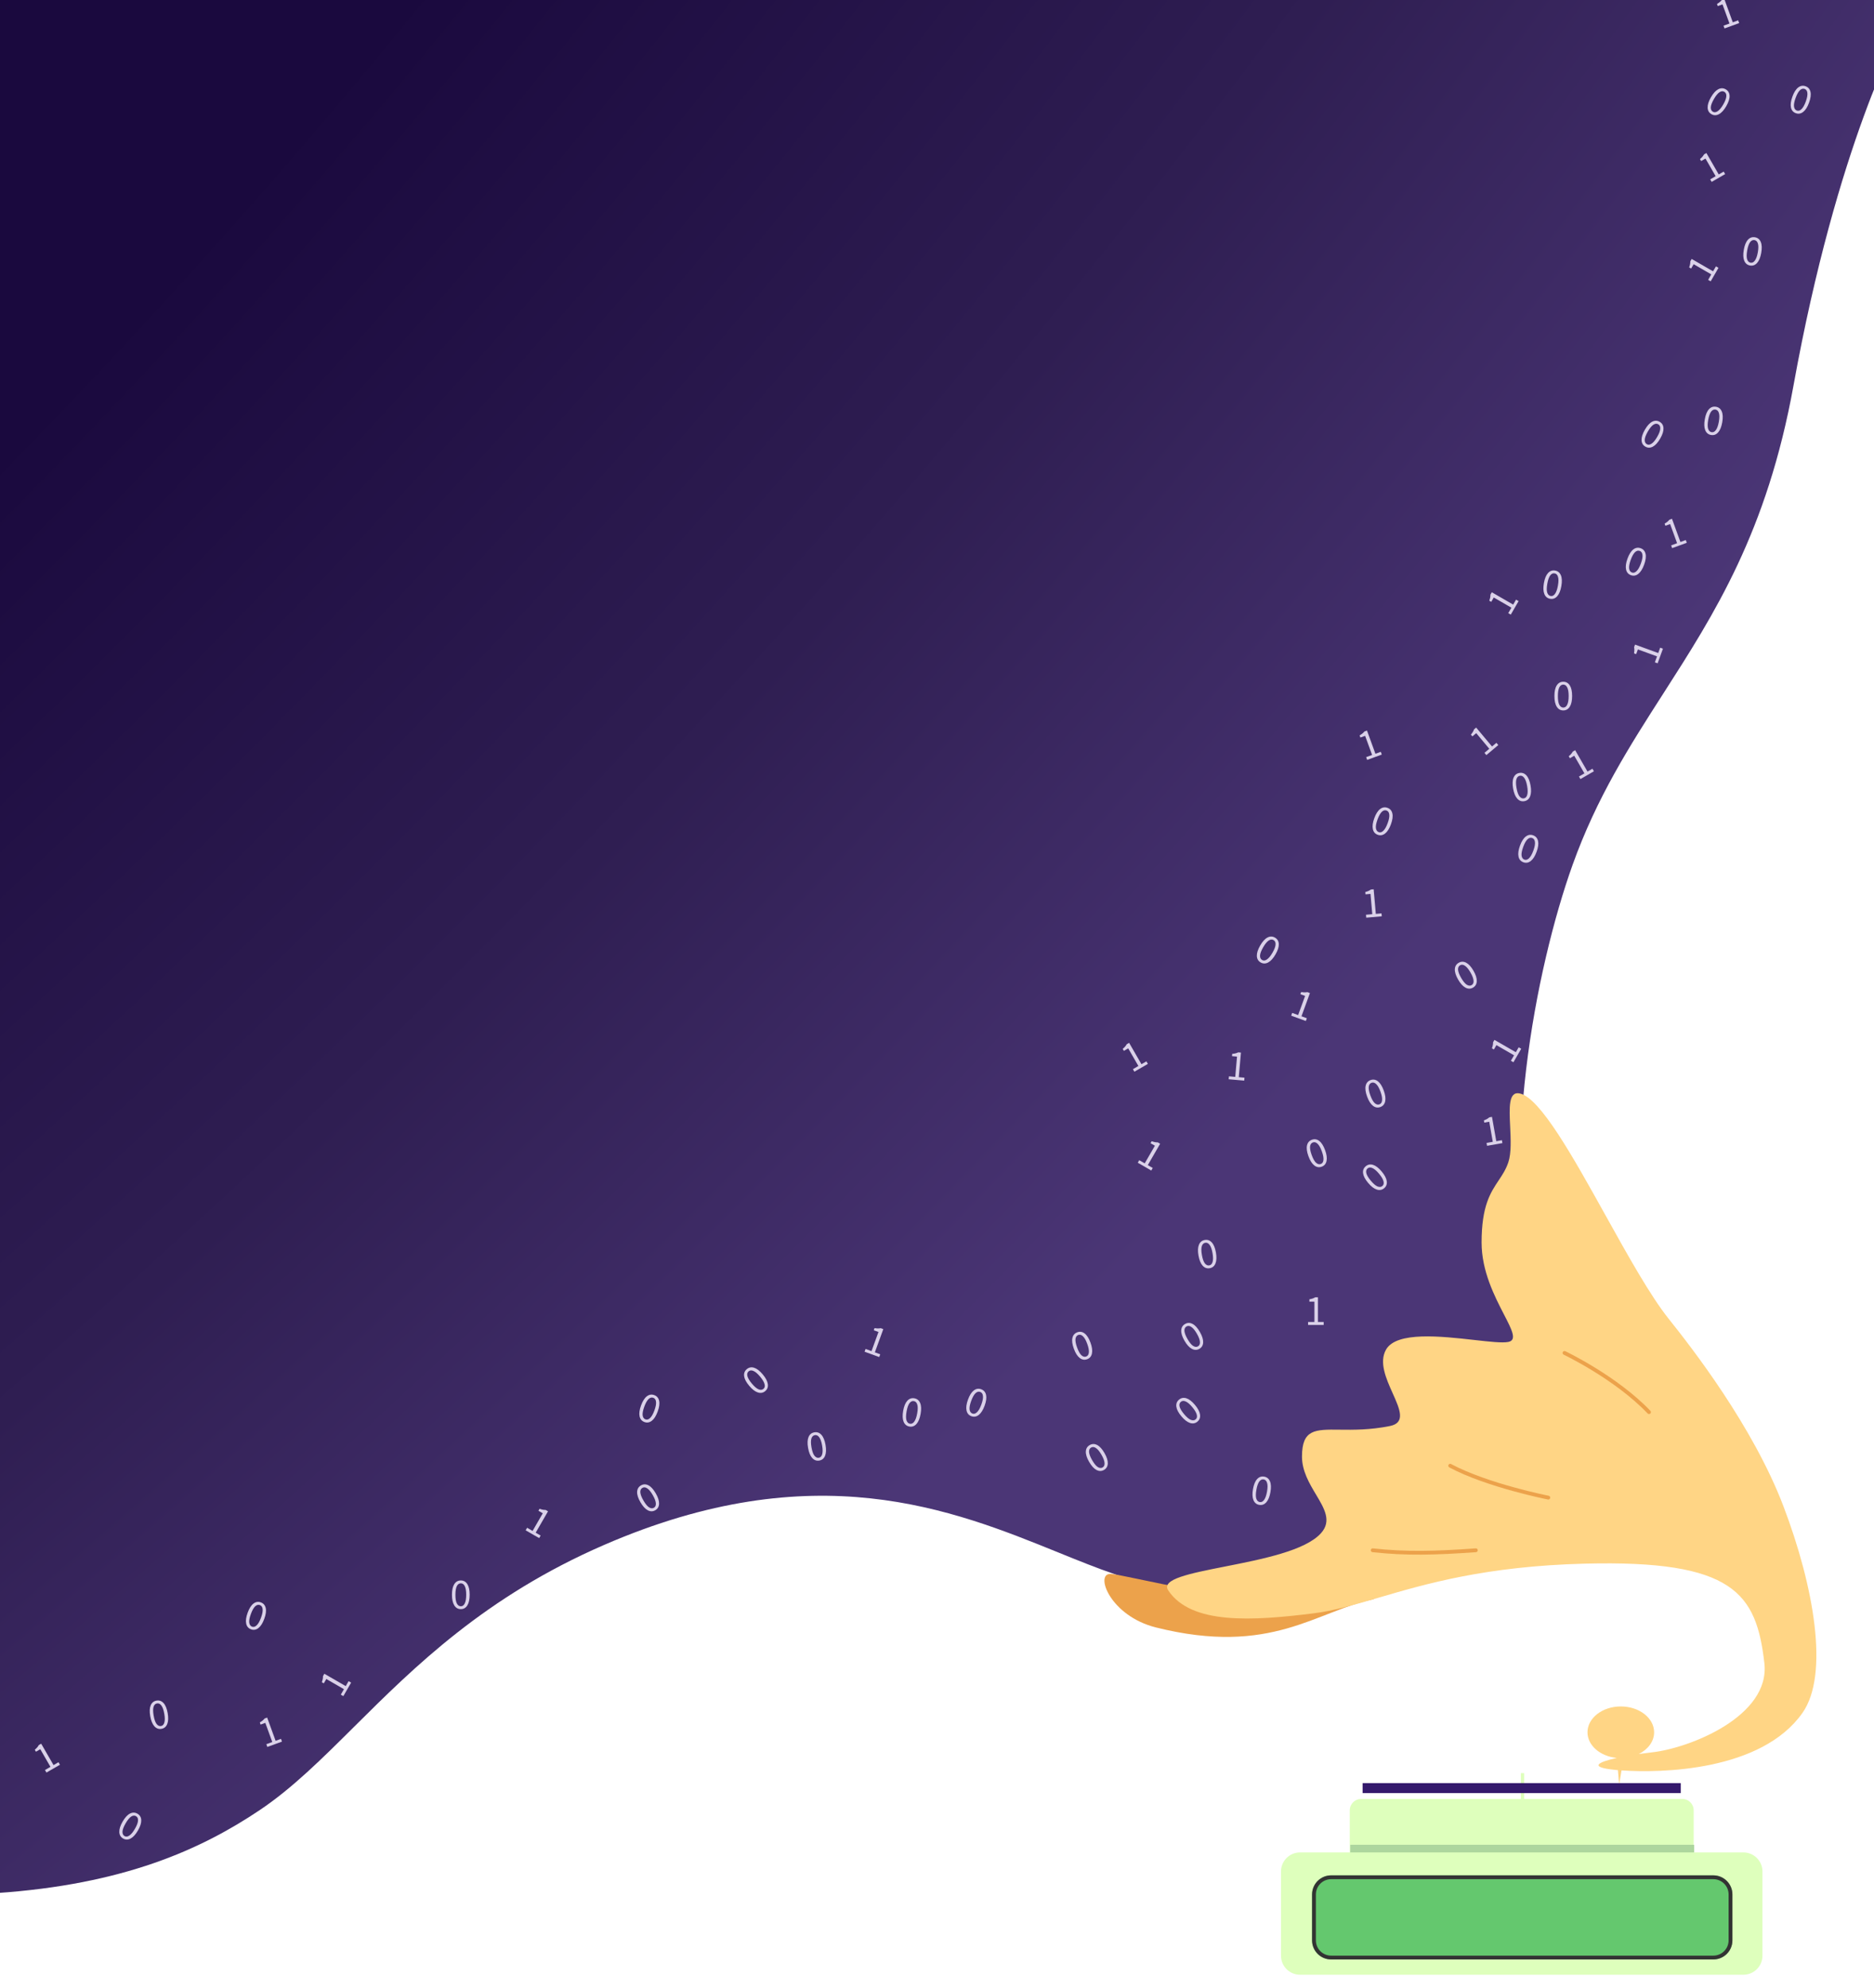 <svg xmlns="http://www.w3.org/2000/svg" viewBox="0 0 1125 1193"><g clip-path="url(#clip0)"><path fill="url(#paint0_radial)" fill-rule="evenodd" d="M-5 -1V1136H-2.215C74.148 1130.82 120.507 1109.95 156 1086.14C175.424 1073.11 193.103 1055.55 212.605 1036.17C248.745 1000.26 291.144 958.135 362.5 927.142C488.918 872.233 571.811 905.845 635.343 931.607C658.996 941.198 679.967 949.701 699.5 952.142C841 969.83 895.5 873.142 914 836.142C923.947 816.249 927.181 798.642 921.954 779.746C899.173 697.385 922 580.642 944 519.142C958.571 478.411 978.35 447.597 998.548 416.13C1029.19 368.387 1060.8 319.142 1076.65 231.475C1102.93 86.029 1141 18.142 1141 18.142V-1H-5Z" clip-rule="evenodd"/><path fill="#DAD1E9" d="M27.885 1063.67L27.001 1062.14L30.288 1060.24L24.178 1049.66L21.566 1051.17L20.877 1049.98C21.468 1049.48 21.956 1049 22.341 1048.56C22.733 1048.09 23.054 1047.63 23.306 1047.16L24.724 1046.34L32.135 1059.18L35.107 1057.46L35.991 1058.99L27.885 1063.67Z"/><path fill="#DAD1E9" d="M680.992 643.106L680.108 641.575L683.396 639.677L677.286 629.094L674.674 630.602L673.985 629.409C674.576 628.907 675.064 628.435 675.449 627.993C675.84 627.527 676.162 627.061 676.413 626.596L677.832 625.776L685.242 638.611L688.214 636.895L689.098 638.426L680.992 643.106Z"/><path fill="#DAD1E9" d="M160.489 1048.3L159.885 1046.64L163.452 1045.34L159.272 1033.85L156.438 1034.89L155.967 1033.59C156.636 1033.2 157.199 1032.82 157.655 1032.45C158.121 1032.06 158.518 1031.66 158.847 1031.24L160.386 1030.68L165.455 1044.61L168.68 1043.43L169.285 1045.1L160.489 1048.3Z"/><path fill="#DAD1E9" d="M206.116 1017.81L204.585 1016.92L206.483 1013.64L195.9 1007.53L194.392 1010.14L193.199 1009.45C193.46 1008.72 193.647 1008.07 193.759 1007.49C193.865 1006.89 193.91 1006.33 193.896 1005.8L194.714 1004.38L207.549 1011.79L209.265 1008.82L210.796 1009.7L206.116 1017.81Z"/><path fill="#DAD1E9" d="M908.546 637.432L907.015 636.548L908.913 633.261L898.33 627.151L896.822 629.763L895.629 629.074C895.89 628.344 896.077 627.691 896.189 627.116C896.295 626.516 896.34 625.952 896.326 625.423L897.145 624.005L909.979 631.415L911.695 628.442L913.226 629.326L908.546 637.432Z"/><path fill="#DAD1E9" d="M906.956 368.824L905.425 367.94L907.323 364.653L896.74 358.543L895.232 361.155L894.039 360.466C894.3 359.736 894.487 359.083 894.599 358.507C894.705 357.908 894.75 357.344 894.736 356.815L895.555 355.396L908.389 362.806L910.105 359.834L911.636 360.718L906.956 368.824Z"/><path fill="#DAD1E9" d="M1026.96 168.824L1025.43 167.94L1027.32 164.653L1016.74 158.543L1015.23 161.155L1014.04 160.466C1014.3 159.736 1014.49 159.083 1014.6 158.507C1014.7 157.908 1014.75 157.344 1014.74 156.815L1015.55 155.396L1028.39 162.806L1030.11 159.834L1031.64 160.718L1026.96 168.824Z"/><path fill="#DAD1E9" d="M820.73 455.998L820.126 454.336L823.693 453.038L819.513 441.555L816.679 442.586L816.208 441.292C816.877 440.9 817.44 440.52 817.896 440.151C818.362 439.76 818.759 439.357 819.088 438.943L820.627 438.382L825.696 452.309L828.921 451.135L829.526 452.796L820.73 455.998Z"/><path fill="#DAD1E9" d="M1003.82 328.922L1003.22 327.26L1006.79 325.962L1002.61 314.479L999.771 315.51L999.3 314.216C999.969 313.824 1000.53 313.444 1000.99 313.075C1001.45 312.684 1001.85 312.281 1002.18 311.867L1003.72 311.306L1008.79 325.233L1012.01 324.059L1012.62 325.72L1003.82 328.922Z"/><path fill="#DAD1E9" d="M1035.26 17.067L1034.66 15.406L1038.23 14.107L1034.05 2.624L1031.21 3.656L1030.74 2.361C1031.41 1.97 1031.97 1.59 1032.43 1.221C1032.9 0.83 1033.29 0.427 1033.62 0.012L1035.16 -0.548L1040.23 13.378L1043.45 12.204L1044.06 13.866L1035.26 17.067Z"/><path fill="#DAD1E9" d="M315.563 918.299L316.447 916.768L319.734 918.666L325.844 908.083L323.232 906.575L323.921 905.381C324.651 905.643 325.304 905.829 325.88 905.942C326.479 906.047 327.043 906.093 327.572 906.078L328.991 906.897L321.581 919.732L324.553 921.448L323.669 922.979L315.563 918.299Z"/><path fill="#DAD1E9" d="M683.03 697.731L683.914 696.2L687.201 698.098L693.311 687.515L690.699 686.007L691.388 684.814C692.118 685.075 692.771 685.262 693.347 685.374C693.946 685.48 694.51 685.525 695.039 685.51L696.458 686.329L689.048 699.164L692.02 700.88L691.136 702.411L683.03 697.731Z"/><path fill="#DAD1E9" d="M785.271 795.058V793.29H789.067V781.07H786.051V779.692C786.813 779.554 787.472 779.389 788.026 779.198C788.598 778.99 789.11 778.748 789.561 778.47H791.198V793.29H794.63V795.058H785.271Z"/><path fill="#DAD1E9" d="M737.608 647.642L737.762 645.88L741.544 646.211L742.609 634.038L739.604 633.775L739.725 632.402C740.496 632.33 741.167 632.224 741.736 632.082C742.324 631.925 742.855 631.728 743.328 631.491L744.959 631.633L743.668 646.397L747.087 646.696L746.933 648.457L737.608 647.642Z"/><path fill="#DAD1E9" d="M150.713 977.725C149.133 977.15 148.158 976.002 147.788 974.281C147.419 972.56 147.711 970.388 148.665 967.766C149.62 965.144 150.786 963.308 152.163 962.26C153.541 961.212 155.02 960.976 156.6 961.551C158.163 962.12 159.136 963.249 159.518 964.937C159.899 966.625 159.613 968.781 158.658 971.403C157.704 974.025 156.532 975.877 155.142 976.957C153.753 978.038 152.276 978.294 150.713 977.725ZM151.3 976.112C151.756 976.278 152.207 976.304 152.655 976.19C153.124 976.066 153.584 975.791 154.034 975.364C154.507 974.928 154.965 974.329 155.408 973.568C155.857 972.79 156.289 971.832 156.704 970.692C157.119 969.551 157.401 968.547 157.551 967.68C157.701 966.812 157.729 966.075 157.636 965.469C157.565 964.853 157.387 964.355 157.101 963.974C156.832 963.6 156.469 963.329 156.013 963.163C155.557 962.997 155.097 962.968 154.633 963.076C154.17 963.184 153.705 963.448 153.238 963.869C152.794 964.279 152.35 964.864 151.907 965.625C151.464 966.387 151.035 967.337 150.62 968.477C149.79 970.758 149.462 972.52 149.637 973.764C149.833 974.997 150.388 975.78 151.3 976.112Z"/><path fill="#DAD1E9" d="M979.065 345.157C977.485 344.582 976.51 343.434 976.14 341.713C975.771 339.992 976.063 337.82 977.017 335.198C977.972 332.576 979.138 330.741 980.515 329.692C981.893 328.644 983.372 328.408 984.952 328.983C986.515 329.552 987.488 330.681 987.869 332.369C988.251 334.057 987.965 336.213 987.01 338.835C986.056 341.458 984.884 343.309 983.494 344.39C982.105 345.47 980.628 345.726 979.065 345.157ZM979.652 343.544C980.108 343.71 980.559 343.736 981.007 343.623C981.476 343.498 981.936 343.223 982.386 342.797C982.859 342.36 983.317 341.761 983.76 341C984.209 340.223 984.641 339.264 985.056 338.124C985.471 336.984 985.753 335.98 985.903 335.112C986.053 334.244 986.081 333.507 985.988 332.902C985.917 332.286 985.739 331.787 985.453 331.407C985.183 331.032 984.821 330.761 984.365 330.595C983.909 330.429 983.449 330.4 982.985 330.508C982.522 330.616 982.057 330.881 981.59 331.301C981.146 331.711 980.702 332.297 980.259 333.058C979.816 333.819 979.387 334.769 978.972 335.91C978.142 338.19 977.814 339.952 977.989 341.196C978.185 342.43 978.739 343.212 979.652 343.544Z"/><path fill="#DAD1E9" d="M73.901 1103.26C72.445 1102.41 71.685 1101.11 71.619 1099.36C71.554 1097.6 72.219 1095.51 73.615 1093.09C75.01 1090.68 76.477 1089.07 78.015 1088.28C79.554 1087.48 81.051 1087.51 82.507 1088.35C83.948 1089.18 84.71 1090.46 84.793 1092.19C84.876 1093.92 84.219 1095.99 82.824 1098.41C81.428 1100.83 79.953 1102.45 78.397 1103.27C76.841 1104.09 75.342 1104.09 73.901 1103.26ZM74.759 1101.77C75.18 1102.01 75.62 1102.12 76.08 1102.08C76.564 1102.04 77.065 1101.85 77.582 1101.51C78.124 1101.16 78.678 1100.65 79.247 1099.98C79.824 1099.29 80.416 1098.42 81.022 1097.37C81.629 1096.32 82.082 1095.38 82.38 1094.55C82.678 1093.72 82.834 1093 82.847 1092.39C82.885 1091.77 82.796 1091.25 82.58 1090.82C82.38 1090.41 82.07 1090.08 81.649 1089.84C81.229 1089.59 80.781 1089.48 80.306 1089.51C79.831 1089.54 79.327 1089.72 78.794 1090.05C78.285 1090.38 77.747 1090.87 77.178 1091.55C76.61 1092.22 76.022 1093.08 75.416 1094.13C74.203 1096.23 73.574 1097.91 73.529 1099.17C73.509 1100.42 73.919 1101.28 74.759 1101.77Z"/><path fill="#DAD1E9" d="M756.797 577.546C755.34 576.705 754.58 575.405 754.515 573.646C754.449 571.888 755.114 569.8 756.51 567.383C757.905 564.966 759.372 563.361 760.911 562.568C762.449 561.775 763.947 561.799 765.403 562.64C766.844 563.472 767.605 564.752 767.688 566.481C767.771 568.21 767.114 570.283 765.719 572.7C764.324 575.117 762.848 576.736 761.292 577.559C759.736 578.382 758.238 578.378 756.797 577.546ZM757.655 576.06C758.075 576.302 758.515 576.407 758.975 576.372C759.459 576.331 759.96 576.14 760.478 575.798C761.019 575.45 761.574 574.94 762.142 574.267C762.719 573.58 763.311 572.711 763.918 571.66C764.524 570.609 764.977 569.669 765.275 568.841C765.573 568.012 765.729 567.292 765.743 566.679C765.78 566.06 765.691 565.538 765.475 565.114C765.275 564.698 764.965 564.369 764.545 564.126C764.124 563.883 763.676 563.775 763.201 563.801C762.726 563.826 762.222 564.006 761.69 564.339C761.181 564.666 760.642 565.165 760.074 565.838C759.505 566.51 758.918 567.372 758.311 568.423C757.098 570.524 756.469 572.203 756.425 573.458C756.404 574.707 756.814 575.574 757.655 576.06Z"/><path fill="#DAD1E9" d="M987.736 268.024C986.28 267.183 985.519 265.883 985.454 264.124C985.389 262.365 986.054 260.278 987.449 257.861C988.845 255.444 990.311 253.839 991.85 253.046C993.389 252.253 994.886 252.277 996.342 253.118C997.783 253.95 998.545 255.23 998.628 256.959C998.71 258.688 998.054 260.761 996.659 263.178C995.263 265.595 993.788 267.214 992.232 268.037C990.676 268.86 989.177 268.856 987.736 268.024ZM988.594 266.538C989.014 266.78 989.455 266.885 989.915 266.85C990.399 266.809 990.9 266.618 991.417 266.276C991.958 265.928 992.513 265.418 993.082 264.745C993.659 264.058 994.251 263.189 994.857 262.138C995.464 261.087 995.916 260.147 996.214 259.319C996.513 258.49 996.669 257.77 996.682 257.157C996.719 256.538 996.63 256.016 996.415 255.592C996.215 255.176 995.904 254.847 995.484 254.604C995.064 254.361 994.616 254.253 994.141 254.279C993.665 254.304 993.162 254.484 992.629 254.817C992.12 255.144 991.582 255.643 991.013 256.316C990.445 256.988 989.857 257.85 989.25 258.901C988.037 261.002 987.408 262.681 987.364 263.936C987.344 265.185 987.753 266.052 988.594 266.538Z"/><path fill="#DAD1E9" d="M1027.41 68.52C1025.95 67.68 1025.19 66.38 1025.12 64.621C1025.06 62.862 1025.72 60.774 1027.12 58.357C1028.51 55.94 1029.98 54.336 1031.52 53.542C1033.06 52.75 1034.56 52.773 1036.01 53.614C1037.45 54.446 1038.21 55.727 1038.3 57.456C1038.38 59.184 1037.72 61.257 1036.33 63.674C1034.93 66.091 1033.46 67.711 1031.9 68.534C1030.35 69.357 1028.85 69.352 1027.41 68.52ZM1028.26 67.034C1028.68 67.277 1029.12 67.381 1029.58 67.346C1030.07 67.305 1030.57 67.114 1031.09 66.772C1031.63 66.424 1032.18 65.914 1032.75 65.242C1033.33 64.554 1033.92 63.685 1034.53 62.634C1035.13 61.583 1035.59 60.644 1035.88 59.815C1036.18 58.987 1036.34 58.266 1036.35 57.653C1036.39 57.034 1036.3 56.513 1036.08 56.088C1035.88 55.672 1035.57 55.343 1035.15 55.1C1034.73 54.858 1034.29 54.749 1033.81 54.775C1033.34 54.801 1032.83 54.98 1032.3 55.313C1031.79 55.64 1031.25 56.14 1030.68 56.812C1030.11 57.485 1029.53 58.346 1028.92 59.397C1027.71 61.499 1027.08 63.177 1027.03 64.433C1027.01 65.682 1027.42 66.549 1028.26 67.034Z"/><path fill="#DAD1E9" d="M386.88 853.337C385.3 852.761 384.326 851.613 383.956 849.893C383.586 848.172 383.878 846 384.833 843.378C385.787 840.755 386.953 838.92 388.331 837.872C389.708 836.824 391.187 836.588 392.767 837.163C394.331 837.732 395.303 838.86 395.685 840.549C396.067 842.237 395.78 844.392 394.826 847.015C393.871 849.637 392.699 851.489 391.31 852.569C389.92 853.65 388.444 853.906 386.88 853.337ZM387.467 851.724C387.923 851.89 388.375 851.916 388.822 851.802C389.292 851.678 389.752 851.403 390.202 850.976C390.674 850.539 391.132 849.941 391.575 849.18C392.024 848.402 392.456 847.444 392.871 846.303C393.286 845.163 393.568 844.159 393.718 843.292C393.868 842.424 393.896 841.687 393.803 841.081C393.732 840.465 393.554 839.967 393.268 839.586C392.999 839.211 392.636 838.941 392.18 838.775C391.724 838.609 391.264 838.58 390.801 838.688C390.337 838.796 389.872 839.06 389.406 839.481C388.961 839.891 388.518 840.476 388.075 841.237C387.632 841.998 387.203 842.949 386.788 844.089C385.958 846.369 385.63 848.132 385.804 849.376C386.001 850.609 386.555 851.392 387.467 851.724Z"/><path fill="#DAD1E9" d="M914.516 517.438C912.936 516.863 911.961 515.715 911.591 513.994C911.221 512.273 911.514 510.102 912.468 507.479C913.423 504.857 914.589 503.022 915.966 501.974C917.344 500.926 918.822 500.689 920.402 501.264C921.966 501.833 922.939 502.962 923.32 504.65C923.702 506.339 923.415 508.494 922.461 511.116C921.506 513.739 920.334 515.59 918.945 516.671C917.556 517.752 916.079 518.007 914.516 517.438ZM915.102 515.826C915.558 515.992 916.01 516.018 916.457 515.904C916.927 515.78 917.387 515.504 917.837 515.078C918.31 514.641 918.767 514.042 919.21 513.281C919.659 512.504 920.091 511.545 920.506 510.405C920.921 509.265 921.204 508.261 921.354 507.393C921.503 506.525 921.532 505.789 921.439 505.183C921.368 504.567 921.189 504.069 920.904 503.688C920.634 503.313 920.272 503.043 919.816 502.877C919.359 502.711 918.9 502.682 918.436 502.79C917.972 502.898 917.507 503.162 917.041 503.582C916.597 503.992 916.153 504.578 915.71 505.339C915.267 506.1 914.838 507.051 914.423 508.191C913.593 510.471 913.265 512.233 913.439 513.477C913.636 514.711 914.19 515.494 915.102 515.826Z"/><path fill="#DAD1E9" d="M276.649 965.606C274.968 965.606 273.659 964.86 272.723 963.37C271.787 961.879 271.319 959.738 271.319 956.948C271.319 954.157 271.787 952.034 272.723 950.578C273.659 949.122 274.968 948.394 276.649 948.394C278.313 948.394 279.613 949.122 280.549 950.578C281.485 952.034 281.953 954.157 281.953 956.948C281.953 959.738 281.485 961.879 280.549 963.37C279.613 964.86 278.313 965.606 276.649 965.606ZM276.649 963.89C277.134 963.89 277.568 963.76 277.949 963.5C278.348 963.222 278.686 962.806 278.963 962.252C279.258 961.68 279.483 960.96 279.639 960.094C279.795 959.21 279.873 958.161 279.873 956.948C279.873 955.734 279.795 954.694 279.639 953.828C279.483 952.961 279.258 952.259 278.963 951.722C278.686 951.167 278.348 950.76 277.949 950.5C277.568 950.24 277.134 950.11 276.649 950.11C276.164 950.11 275.722 950.24 275.323 950.5C274.924 950.76 274.578 951.167 274.283 951.722C274.006 952.259 273.789 952.961 273.633 953.828C273.477 954.694 273.399 955.734 273.399 956.948C273.399 959.374 273.694 961.142 274.283 962.252C274.89 963.344 275.678 963.89 276.649 963.89Z"/><path fill="#DAD1E9" d="M938.474 426.312C936.793 426.312 935.484 425.567 934.548 424.076C933.612 422.585 933.144 420.445 933.144 417.654C933.144 414.863 933.612 412.74 934.548 411.284C935.484 409.828 936.793 409.1 938.474 409.1C940.138 409.1 941.438 409.828 942.374 411.284C943.31 412.74 943.778 414.863 943.778 417.654C943.778 420.445 943.31 422.585 942.374 424.076C941.438 425.567 940.138 426.312 938.474 426.312ZM938.474 424.596C938.959 424.596 939.393 424.466 939.774 424.206C940.173 423.929 940.511 423.513 940.788 422.958C941.083 422.386 941.308 421.667 941.464 420.8C941.62 419.916 941.698 418.867 941.698 417.654C941.698 416.441 941.62 415.401 941.464 414.534C941.308 413.667 941.083 412.965 940.788 412.428C940.511 411.873 940.173 411.466 939.774 411.206C939.393 410.946 938.959 410.816 938.474 410.816C937.989 410.816 937.547 410.946 937.148 411.206C936.749 411.466 936.403 411.873 936.108 412.428C935.831 412.965 935.614 413.667 935.458 414.534C935.302 415.401 935.224 416.441 935.224 417.654C935.224 420.081 935.519 421.849 936.108 422.958C936.715 424.05 937.503 424.596 938.474 424.596Z"/><path fill="#DAD1E9" d="M662.764 882.064C661.308 882.905 659.802 882.914 658.246 882.091C656.691 881.268 655.215 879.648 653.819 877.231C652.424 874.814 651.768 872.742 651.85 871.013C651.933 869.284 652.702 867.999 654.158 867.158C655.6 866.326 657.089 866.307 658.628 867.099C660.167 867.892 661.633 869.497 663.029 871.914C664.424 874.331 665.089 876.419 665.024 878.178C664.959 879.937 664.205 881.232 662.764 882.064ZM661.906 880.578C662.327 880.335 662.637 880.006 662.837 879.59C663.044 879.151 663.129 878.622 663.091 878.003C663.061 877.36 662.896 876.624 662.598 875.796C662.291 874.952 661.834 874.005 661.228 872.954C660.621 871.903 660.033 871.042 659.465 870.369C658.896 869.697 658.35 869.201 657.826 868.883C657.309 868.542 656.813 868.358 656.337 868.332C655.877 868.298 655.437 868.401 655.016 868.644C654.596 868.887 654.278 869.221 654.063 869.645C653.848 870.07 653.751 870.596 653.773 871.223C653.802 871.827 653.965 872.544 654.263 873.372C654.562 874.201 655.014 875.14 655.621 876.191C656.834 878.293 657.973 879.676 659.038 880.343C660.11 880.985 661.066 881.063 661.906 880.578Z"/><path fill="#DAD1E9" d="M720.023 809.393C718.567 810.234 717.061 810.243 715.505 809.42C713.95 808.597 712.474 806.977 711.078 804.56C709.683 802.143 709.027 800.071 709.109 798.342C709.192 796.613 709.961 795.328 711.417 794.487C712.859 793.655 714.348 793.636 715.887 794.429C717.426 795.222 718.893 796.826 720.288 799.243C721.683 801.66 722.348 803.748 722.283 805.507C722.218 807.266 721.465 808.561 720.023 809.393ZM719.165 807.907C719.586 807.664 719.896 807.335 720.096 806.919C720.303 806.48 720.388 805.951 720.35 805.332C720.32 804.689 720.155 803.953 719.857 803.125C719.55 802.281 719.093 801.334 718.487 800.283C717.88 799.232 717.292 798.371 716.724 797.698C716.155 797.026 715.609 796.53 715.085 796.212C714.568 795.871 714.072 795.687 713.596 795.661C713.136 795.627 712.696 795.731 712.276 795.973C711.855 796.216 711.537 796.55 711.322 796.974C711.107 797.399 711.01 797.925 711.032 798.552C711.061 799.156 711.224 799.873 711.522 800.701C711.821 801.53 712.273 802.469 712.88 803.52C714.093 805.622 715.232 807.006 716.297 807.672C717.369 808.314 718.325 808.392 719.165 807.907Z"/><path fill="#DAD1E9" d="M583.145 849.832C581.565 849.257 580.59 848.109 580.22 846.388C579.851 844.667 580.143 842.496 581.097 839.873C582.052 837.251 583.218 835.416 584.595 834.368C585.973 833.32 587.452 833.083 589.031 833.658C590.595 834.227 591.568 835.356 591.949 837.044C592.331 838.733 592.045 840.888 591.09 843.51C590.136 846.133 588.964 847.984 587.574 849.065C586.185 850.145 584.708 850.401 583.145 849.832ZM583.732 848.22C584.188 848.386 584.639 848.412 585.087 848.298C585.556 848.173 586.016 847.898 586.466 847.472C586.939 847.035 587.397 846.436 587.84 845.675C588.289 844.898 588.721 843.939 589.135 842.799C589.55 841.659 589.833 840.655 589.983 839.787C590.132 838.919 590.161 838.183 590.068 837.577C589.997 836.961 589.819 836.462 589.533 836.082C589.263 835.707 588.901 835.437 588.445 835.271C587.989 835.105 587.529 835.076 587.065 835.184C586.602 835.292 586.137 835.556 585.67 835.976C585.226 836.386 584.782 836.972 584.339 837.733C583.896 838.494 583.467 839.445 583.052 840.585C582.222 842.865 581.894 844.627 582.068 845.871C582.265 847.105 582.819 847.888 583.732 848.22Z"/><path fill="#DAD1E9" d="M491.854 876.451C490.198 876.743 488.78 876.237 487.599 874.931C486.419 873.626 485.586 871.599 485.101 868.85C484.617 866.102 484.709 863.93 485.378 862.333C486.047 860.737 487.209 859.793 488.865 859.501C490.504 859.212 491.911 859.703 493.085 860.974C494.26 862.246 495.089 864.256 495.574 867.004C496.058 869.752 495.969 871.941 495.306 873.572C494.643 875.203 493.493 876.162 491.854 876.451ZM491.556 874.761C492.034 874.677 492.438 874.474 492.768 874.151C493.113 873.809 493.374 873.341 493.55 872.746C493.741 872.132 493.838 871.384 493.841 870.504C493.841 869.606 493.736 868.56 493.526 867.365C493.315 866.17 493.057 865.159 492.753 864.333C492.449 863.507 492.105 862.854 491.722 862.376C491.352 861.878 490.949 861.536 490.511 861.349C490.09 861.159 489.641 861.106 489.163 861.191C488.685 861.275 488.272 861.48 487.925 861.805C487.577 862.13 487.307 862.592 487.113 863.189C486.933 863.766 486.842 864.495 486.839 865.376C486.835 866.257 486.939 867.294 487.15 868.489C487.571 870.879 488.168 872.569 488.941 873.559C489.729 874.529 490.6 874.93 491.556 874.761Z"/><path fill="#DAD1E9" d="M726.224 761.025C724.569 761.317 723.15 760.811 721.97 759.505C720.789 758.2 719.957 756.173 719.472 753.424C718.987 750.676 719.08 748.504 719.749 746.907C720.417 745.311 721.58 744.367 723.236 744.075C724.874 743.786 726.281 744.277 727.456 745.548C728.63 746.82 729.46 748.83 729.944 751.578C730.429 754.326 730.34 756.516 729.677 758.146C729.014 759.777 727.863 760.736 726.224 761.025ZM725.927 759.335C726.404 759.251 726.809 759.048 727.139 758.726C727.483 758.383 727.744 757.915 727.921 757.321C728.112 756.706 728.209 755.959 728.212 755.078C728.212 754.18 728.107 753.134 727.896 751.939C727.685 750.744 727.428 749.734 727.124 748.907C726.82 748.081 726.476 747.429 726.092 746.951C725.723 746.452 725.319 746.11 724.882 745.923C724.461 745.733 724.012 745.68 723.534 745.765C723.056 745.849 722.643 746.054 722.296 746.379C721.948 746.704 721.677 747.166 721.484 747.763C721.304 748.341 721.212 749.069 721.209 749.95C721.206 750.831 721.31 751.868 721.521 753.063C721.942 755.453 722.539 757.143 723.312 758.133C724.099 759.103 724.971 759.504 725.927 759.335Z"/><path fill="#DAD1E9" d="M793.448 700.111C791.868 700.686 790.383 700.433 788.994 699.352C787.604 698.272 786.432 696.42 785.478 693.798C784.523 691.175 784.237 689.02 784.619 687.332C785 685.643 785.981 684.512 787.561 683.937C789.125 683.368 790.595 683.607 791.973 684.655C793.35 685.703 794.516 687.538 795.471 690.161C796.425 692.783 796.717 694.955 796.348 696.676C795.978 698.396 795.011 699.541 793.448 700.111ZM792.861 698.498C793.317 698.332 793.68 698.062 793.949 697.687C794.229 697.29 794.404 696.784 794.475 696.167C794.556 695.529 794.522 694.776 794.372 693.908C794.216 693.024 793.931 692.012 793.516 690.872C793.101 689.732 792.672 688.781 792.229 688.02C791.786 687.259 791.334 686.677 790.874 686.272C790.423 685.846 789.966 685.579 789.503 685.471C789.056 685.357 788.604 685.383 788.148 685.549C787.692 685.715 787.321 685.988 787.035 686.369C786.749 686.75 786.563 687.251 786.476 687.873C786.399 688.473 786.436 689.207 786.585 690.074C786.735 690.942 787.018 691.946 787.432 693.086C788.262 695.367 789.144 696.927 790.077 697.768C791.021 698.587 791.949 698.83 792.861 698.498Z"/><path fill="#DAD1E9" d="M892.288 453.114L891.152 451.759L894.06 449.319L886.205 439.958L883.895 441.897L883.009 440.841C883.504 440.245 883.903 439.695 884.205 439.193C884.509 438.666 884.745 438.151 884.912 437.649L886.167 436.596L895.693 447.949L898.322 445.743L899.458 447.097L892.288 453.114Z"/><path fill="#DAD1E9" d="M995.104 398.046L993.442 397.441L994.741 393.874L983.258 389.695L982.226 392.529L980.931 392.057C981.062 391.293 981.132 390.618 981.143 390.032C981.143 389.423 981.09 388.859 980.983 388.341L981.544 386.802L995.47 391.871L996.644 388.646L998.305 389.25L995.104 398.046Z"/><path fill="#DAD1E9" d="M948.758 467.506L947.874 465.974L951.162 464.076L945.052 453.494L942.44 455.002L941.751 453.808C942.342 453.307 942.83 452.835 943.215 452.392C943.606 451.926 943.928 451.46 944.179 450.995L945.598 450.176L953.008 463.01L955.98 461.294L956.864 462.826L948.758 467.506Z"/><path fill="#DAD1E9" d="M1027.54 109.16L1026.65 107.629L1029.94 105.731L1023.83 95.148L1021.22 96.656L1020.53 95.463C1021.12 94.962 1021.61 94.49 1021.99 94.047C1022.39 93.581 1022.71 93.115 1022.96 92.65L1024.38 91.831L1031.79 104.665L1034.76 102.949L1035.64 104.48L1027.54 109.16Z"/><path fill="#DAD1E9" d="M519.02 811.135L519.625 809.473L523.192 810.772L527.371 799.289L524.537 798.257L525.009 796.962C525.773 797.093 526.448 797.163 527.034 797.174C527.643 797.174 528.206 797.121 528.725 797.014L530.264 797.575L525.195 811.501L528.42 812.675L527.816 814.336L519.02 811.135Z"/><path fill="#DAD1E9" d="M775.127 609.478L775.731 607.816L779.298 609.115L783.478 597.632L780.644 596.6L781.115 595.305C781.879 595.436 782.554 595.506 783.141 595.517C783.75 595.517 784.313 595.464 784.831 595.357L786.371 595.918L781.302 609.844L784.527 611.018L783.922 612.679L775.127 609.478Z"/><path fill="#DAD1E9" d="M892.715 687.573L892.408 685.831L896.146 685.172L894.024 673.138L891.054 673.662L890.815 672.305C891.542 672.036 892.162 671.759 892.675 671.475C893.202 671.171 893.664 670.843 894.059 670.492L895.672 670.207L898.246 684.802L901.626 684.206L901.933 685.947L892.715 687.573Z"/><path fill="#DAD1E9" d="M820.178 550.672L820.024 548.911L823.805 548.58L822.74 536.406L819.736 536.669L819.616 535.297C820.363 535.092 821.005 534.87 821.541 534.632C822.093 534.375 822.581 534.089 823.006 533.773L824.638 533.63L825.929 548.394L829.348 548.095L829.502 549.856L820.178 550.672Z"/><path fill="#DAD1E9" d="M459.386 834.77C458.098 835.851 456.617 836.121 454.941 835.58C453.266 835.04 451.532 833.701 449.738 831.563C447.944 829.426 446.938 827.498 446.719 825.781C446.5 824.064 447.034 822.665 448.322 821.585C449.597 820.515 451.061 820.237 452.714 820.751C454.367 821.265 456.09 822.59 457.884 824.728C459.678 826.866 460.695 828.806 460.936 830.55C461.178 832.294 460.661 833.7 459.386 834.77ZM458.283 833.455C458.655 833.143 458.903 832.765 459.028 832.321C459.155 831.852 459.147 831.316 459.003 830.713C458.861 830.085 458.571 829.39 458.134 828.625C457.685 827.848 457.071 826.995 456.291 826.065C455.511 825.136 454.782 824.389 454.106 823.825C453.429 823.262 452.805 822.869 452.234 822.647C451.665 822.4 451.145 822.305 450.672 822.362C450.213 822.408 449.797 822.587 449.425 822.899C449.054 823.211 448.799 823.595 448.66 824.05C448.522 824.506 448.518 825.041 448.649 825.655C448.782 826.245 449.067 826.922 449.505 827.686C449.943 828.45 450.551 829.297 451.331 830.226C452.891 832.085 454.253 833.25 455.418 833.721C456.584 834.168 457.54 834.079 458.283 833.455Z"/><path fill="#DAD1E9" d="M1027.17 261.036C1025.52 260.745 1024.36 259.783 1023.69 258.153C1023.03 256.522 1022.94 254.333 1023.43 251.584C1023.91 248.836 1024.74 246.826 1025.92 245.555C1027.09 244.284 1028.5 243.794 1030.16 244.086C1031.8 244.375 1032.95 245.318 1033.62 246.914C1034.29 248.51 1034.38 250.683 1033.9 253.431C1033.41 256.179 1032.58 258.206 1031.4 259.512C1030.22 260.817 1028.81 261.325 1027.17 261.036ZM1027.47 259.347C1027.95 259.431 1028.4 259.378 1028.82 259.188C1029.26 258.984 1029.66 258.633 1030.03 258.135C1030.42 257.623 1030.77 256.954 1031.07 256.127C1031.38 255.284 1031.64 254.265 1031.85 253.07C1032.06 251.875 1032.16 250.837 1032.16 249.957C1032.16 249.076 1032.06 248.346 1031.86 247.765C1031.68 247.171 1031.42 246.711 1031.08 246.386C1030.74 246.063 1030.34 245.86 1029.86 245.776C1029.38 245.692 1028.93 245.743 1028.49 245.93C1028.05 246.117 1027.64 246.457 1027.25 246.953C1026.89 247.434 1026.55 248.087 1026.25 248.914C1025.94 249.74 1025.69 250.751 1025.47 251.946C1025.05 254.335 1025.04 256.128 1025.42 257.323C1025.83 258.503 1026.51 259.178 1027.47 259.347Z"/><path fill="#DAD1E9" d="M827.067 500.939C825.487 500.364 824.512 499.216 824.143 497.496C823.773 495.775 824.065 493.603 825.02 490.981C825.974 488.358 827.14 486.523 828.518 485.475C829.895 484.427 831.374 484.19 832.954 484.765C834.518 485.335 835.49 486.463 835.872 488.152C836.253 489.84 835.967 491.995 835.013 494.618C834.058 497.24 832.886 499.092 831.497 500.172C830.107 501.253 828.631 501.509 827.067 500.939ZM827.654 499.327C828.11 499.493 828.562 499.519 829.009 499.405C829.479 499.281 829.938 499.006 830.389 498.579C830.861 498.142 831.319 497.544 831.762 496.783C832.211 496.005 832.643 495.046 833.058 493.906C833.473 492.766 833.755 491.762 833.905 490.894C834.055 490.027 834.083 489.29 833.99 488.684C833.919 488.068 833.741 487.57 833.455 487.189C833.186 486.814 832.823 486.544 832.367 486.378C831.911 486.212 831.451 486.183 830.988 486.291C830.524 486.399 830.059 486.663 829.593 487.084C829.148 487.494 828.704 488.079 828.261 488.84C827.818 489.601 827.389 490.552 826.974 491.692C826.144 493.972 825.817 495.735 825.991 496.979C826.188 498.212 826.742 498.995 827.654 499.327Z"/><path fill="#DAD1E9" d="M1078.06 67.939C1076.48 67.364 1075.51 66.216 1075.14 64.496C1074.77 62.775 1075.06 60.603 1076.02 57.981C1076.97 55.358 1078.14 53.523 1079.52 52.475C1080.89 51.427 1082.37 51.19 1083.95 51.765C1085.52 52.334 1086.49 53.463 1086.87 55.152C1087.25 56.84 1086.96 58.995 1086.01 61.618C1085.06 64.24 1083.88 66.091 1082.49 67.172C1081.1 68.253 1079.63 68.508 1078.06 67.939ZM1078.65 66.327C1079.11 66.493 1079.56 66.519 1080.01 66.405C1080.48 66.281 1080.94 66.005 1081.39 65.579C1081.86 65.142 1082.32 64.543 1082.76 63.782C1083.21 63.005 1083.64 62.046 1084.06 60.906C1084.47 59.766 1084.75 58.762 1084.9 57.894C1085.05 57.027 1085.08 56.29 1084.99 55.684C1084.92 55.068 1084.74 54.57 1084.45 54.189C1084.18 53.814 1083.82 53.544 1083.36 53.378C1082.91 53.212 1082.45 53.183 1081.99 53.291C1081.52 53.399 1081.06 53.663 1080.59 54.084C1080.15 54.494 1079.7 55.079 1079.26 55.84C1078.82 56.601 1078.39 57.552 1077.97 58.692C1077.14 60.972 1076.81 62.734 1076.99 63.978C1077.19 65.212 1077.74 65.995 1078.65 66.327Z"/><path fill="#DAD1E9" d="M545.938 856.037C544.282 855.745 543.122 854.783 542.459 853.153C541.796 851.522 541.707 849.333 542.192 846.585C542.676 843.836 543.506 841.827 544.681 840.555C545.855 839.284 547.27 838.794 548.926 839.086C550.565 839.375 551.719 840.318 552.388 841.914C553.057 843.511 553.149 845.683 552.664 848.431C552.18 851.179 551.347 853.206 550.167 854.512C548.986 855.817 547.576 856.326 545.938 856.037ZM546.235 854.347C546.713 854.431 547.163 854.378 547.583 854.188C548.024 853.984 548.429 853.633 548.799 853.135C549.188 852.623 549.535 851.954 549.839 851.128C550.146 850.284 550.405 849.265 550.616 848.07C550.827 846.875 550.93 845.837 550.927 844.957C550.924 844.076 550.824 843.346 550.627 842.765C550.45 842.171 550.188 841.711 549.841 841.386C549.51 841.064 549.106 840.86 548.628 840.776C548.15 840.692 547.693 840.743 547.255 840.93C546.817 841.117 546.405 841.458 546.018 841.953C545.652 842.434 545.317 843.087 545.012 843.914C544.708 844.74 544.451 845.751 544.24 846.946C543.819 849.336 543.802 851.128 544.19 852.323C544.598 853.504 545.28 854.178 546.235 854.347Z"/><path fill="#DAD1E9" d="M930.581 359.33C928.925 359.039 927.766 358.077 927.103 356.447C926.44 354.816 926.351 352.627 926.835 349.878C927.32 347.13 928.15 345.12 929.324 343.849C930.499 342.578 931.914 342.088 933.57 342.38C935.209 342.669 936.362 343.612 937.031 345.208C937.7 346.804 937.792 348.977 937.308 351.725C936.823 354.473 935.991 356.5 934.81 357.806C933.629 359.111 932.22 359.619 930.581 359.33ZM930.879 357.641C931.357 357.725 931.806 357.672 932.227 357.482C932.668 357.278 933.073 356.927 933.442 356.429C933.832 355.917 934.179 355.248 934.483 354.421C934.79 353.578 935.049 352.559 935.259 351.364C935.47 350.169 935.574 349.131 935.571 348.251C935.568 347.37 935.468 346.64 935.271 346.059C935.094 345.465 934.832 345.005 934.484 344.68C934.154 344.357 933.75 344.154 933.272 344.07C932.794 343.986 932.336 344.037 931.898 344.224C931.46 344.41 931.048 344.751 930.662 345.247C930.295 345.728 929.96 346.381 929.656 347.208C929.352 348.034 929.094 349.045 928.884 350.24C928.462 352.629 928.446 354.422 928.833 355.617C929.241 356.797 929.923 357.472 930.879 357.641Z"/><path fill="#DAD1E9" d="M1050.58 159.33C1048.93 159.038 1047.77 158.077 1047.1 156.447C1046.44 154.816 1046.35 152.627 1046.84 149.878C1047.32 147.13 1048.15 145.12 1049.32 143.849C1050.5 142.578 1051.91 142.088 1053.57 142.38C1055.21 142.669 1056.36 143.612 1057.03 145.208C1057.7 146.804 1057.79 148.977 1057.31 151.725C1056.82 154.473 1055.99 156.5 1054.81 157.806C1053.63 159.111 1052.22 159.619 1050.58 159.33ZM1050.88 157.64C1051.36 157.725 1051.81 157.672 1052.23 157.482C1052.67 157.278 1053.07 156.927 1053.44 156.429C1053.83 155.917 1054.18 155.248 1054.48 154.421C1054.79 153.578 1055.05 152.559 1055.26 151.364C1055.47 150.169 1055.57 149.131 1055.57 148.251C1055.57 147.37 1055.47 146.639 1055.27 146.059C1055.09 145.465 1054.83 145.005 1054.48 144.68C1054.15 144.357 1053.75 144.154 1053.27 144.07C1052.79 143.986 1052.34 144.037 1051.9 144.224C1051.46 144.41 1051.05 144.751 1050.66 145.246C1050.3 145.727 1049.96 146.381 1049.66 147.208C1049.35 148.034 1049.09 149.045 1048.88 150.24C1048.46 152.629 1048.45 154.422 1048.83 155.616C1049.24 156.797 1049.92 157.472 1050.88 157.64Z"/><path fill="#DAD1E9" d="M96.942 1037.44C95.287 1037.73 93.868 1037.22 92.688 1035.92C91.507 1034.61 90.674 1032.59 90.19 1029.84C89.705 1027.09 89.797 1024.92 90.466 1023.32C91.135 1021.73 92.298 1020.78 93.954 1020.49C95.592 1020.2 96.999 1020.69 98.174 1021.96C99.348 1023.23 100.178 1025.24 100.662 1027.99C101.147 1030.74 101.058 1032.93 100.395 1034.56C99.732 1036.19 98.581 1037.15 96.942 1037.44ZM96.644 1035.75C97.122 1035.67 97.526 1035.46 97.857 1035.14C98.201 1034.8 98.462 1034.33 98.639 1033.73C98.83 1033.12 98.927 1032.37 98.93 1031.49C98.93 1030.59 98.825 1029.55 98.614 1028.35C98.403 1027.16 98.146 1026.15 97.842 1025.32C97.537 1024.49 97.194 1023.84 96.81 1023.36C96.441 1022.87 96.037 1022.52 95.599 1022.34C95.179 1022.15 94.729 1022.09 94.251 1022.18C93.773 1022.26 93.361 1022.47 93.013 1022.79C92.666 1023.12 92.395 1023.58 92.201 1024.18C92.022 1024.75 91.93 1025.48 91.927 1026.36C91.924 1027.24 92.028 1028.28 92.238 1029.48C92.66 1031.87 93.257 1033.56 94.03 1034.55C94.817 1035.52 95.688 1035.92 96.644 1035.75Z"/><path fill="#DAD1E9" d="M915.096 480.772C913.44 481.064 912.022 480.557 910.841 479.252C909.66 477.946 908.828 475.919 908.343 473.171C907.859 470.423 907.951 468.25 908.62 466.654C909.289 465.058 910.451 464.113 912.107 463.822C913.746 463.533 915.152 464.024 916.327 465.295C917.501 466.566 918.331 468.576 918.816 471.324C919.3 474.073 919.211 476.262 918.548 477.893C917.885 479.523 916.734 480.483 915.096 480.772ZM914.798 479.082C915.276 478.998 915.68 478.795 916.01 478.472C916.355 478.13 916.615 477.662 916.792 477.067C916.983 476.453 917.08 475.705 917.083 474.825C917.083 473.927 916.978 472.881 916.767 471.686C916.557 470.491 916.299 469.48 915.995 468.654C915.691 467.827 915.347 467.175 914.964 466.697C914.594 466.199 914.19 465.857 913.753 465.67C913.332 465.48 912.883 465.427 912.405 465.511C911.927 465.596 911.514 465.8 911.167 466.126C910.819 466.451 910.548 466.912 910.355 467.51C910.175 468.087 910.083 468.816 910.08 469.697C910.077 470.577 910.181 471.615 910.392 472.81C910.813 475.2 911.41 476.89 912.183 477.88C912.97 478.85 913.842 479.251 914.798 479.082Z"/><path fill="#DAD1E9" d="M718.848 853.078C717.56 854.159 716.079 854.429 714.403 853.889C712.728 853.349 710.994 852.01 709.2 849.872C707.406 847.734 706.4 845.807 706.181 844.09C705.962 842.373 706.496 840.974 707.784 839.893C709.059 838.824 710.523 838.546 712.176 839.059C713.829 839.573 715.552 840.899 717.346 843.037C719.14 845.174 720.157 847.115 720.398 848.859C720.639 850.602 720.123 852.009 718.848 853.078ZM717.745 851.764C718.117 851.452 718.365 851.074 718.49 850.63C718.617 850.161 718.609 849.625 718.465 849.022C718.323 848.394 718.033 847.698 717.595 846.934C717.147 846.157 716.532 845.303 715.753 844.374C714.973 843.444 714.244 842.698 713.568 842.134C712.891 841.57 712.267 841.177 711.696 840.955C711.127 840.709 710.606 840.614 710.134 840.671C709.675 840.717 709.259 840.896 708.887 841.208C708.516 841.52 708.261 841.903 708.122 842.359C707.984 842.814 707.98 843.349 708.111 843.964C708.244 844.553 708.529 845.23 708.967 845.995C709.404 846.759 710.013 847.606 710.793 848.535C712.353 850.394 713.715 851.559 714.88 852.03C716.046 852.476 717.001 852.388 717.745 851.764Z"/><path fill="#DAD1E9" d="M830.948 713.02C829.661 714.101 828.179 714.371 826.504 713.831C824.829 713.29 823.094 711.951 821.3 709.814C819.506 707.676 818.5 705.748 818.281 704.031C818.062 702.314 818.597 700.916 819.885 699.835C821.16 698.765 822.623 698.487 824.276 699.001C825.929 699.515 827.653 700.84 829.446 702.978C831.24 705.116 832.258 707.057 832.499 708.8C832.74 710.544 832.223 711.95 830.948 713.02ZM829.845 711.705C830.217 711.393 830.466 711.015 830.591 710.571C830.718 710.102 830.709 709.566 830.565 708.963C830.423 708.336 830.134 707.64 829.696 706.876C829.247 706.098 828.633 705.245 827.853 704.315C827.073 703.386 826.345 702.639 825.668 702.076C824.992 701.512 824.368 701.119 823.797 700.897C823.228 700.65 822.707 700.555 822.234 700.612C821.775 700.658 821.36 700.837 820.988 701.149C820.616 701.461 820.361 701.845 820.223 702.3C820.085 702.756 820.081 703.291 820.212 703.905C820.344 704.495 820.63 705.172 821.067 705.936C821.505 706.7 822.114 707.547 822.894 708.477C824.453 710.335 825.816 711.5 826.98 711.971C828.147 712.418 829.102 712.329 829.845 711.705Z"/><path fill="#DAD1E9" d="M755.938 903.037C754.282 902.745 753.122 901.783 752.459 900.153C751.797 898.522 751.707 896.333 752.192 893.585C752.677 890.836 753.506 888.827 754.681 887.555C755.855 886.284 757.271 885.794 758.926 886.086C760.565 886.375 761.719 887.318 762.388 888.914C763.057 890.511 763.149 892.683 762.664 895.431C762.18 898.179 761.347 900.206 760.167 901.512C758.986 902.817 757.576 903.326 755.938 903.037ZM756.235 901.347C756.713 901.431 757.163 901.378 757.583 901.188C758.024 900.984 758.429 900.633 758.799 900.135C759.188 899.623 759.535 898.954 759.839 898.128C760.146 897.284 760.405 896.265 760.616 895.07C760.827 893.875 760.931 892.837 760.927 891.957C760.924 891.076 760.824 890.346 760.627 889.765C760.451 889.171 760.188 888.711 759.841 888.386C759.511 888.064 759.106 887.86 758.628 887.776C758.15 887.692 757.693 887.743 757.255 887.93C756.817 888.117 756.405 888.458 756.018 888.953C755.652 889.434 755.317 890.087 755.013 890.914C754.708 891.74 754.451 892.751 754.24 893.946C753.819 896.336 753.802 898.128 754.19 899.323C754.598 900.504 755.28 901.178 756.235 901.347Z"/><path fill="#DAD1E9" d="M652.619 815.642C651.039 816.217 649.554 815.964 648.165 814.884C646.775 813.803 645.603 811.951 644.649 809.329C643.694 806.707 643.408 804.551 643.79 802.863C644.171 801.175 645.152 800.043 646.732 799.468C648.296 798.899 649.766 799.138 651.144 800.186C652.521 801.234 653.687 803.07 654.642 805.692C655.596 808.314 655.889 810.486 655.519 812.207C655.149 813.928 654.182 815.073 652.619 815.642ZM652.032 814.029C652.488 813.863 652.851 813.593 653.12 813.218C653.4 812.821 653.575 812.315 653.646 811.699C653.727 811.06 653.693 810.307 653.543 809.44C653.387 808.556 653.102 807.544 652.687 806.403C652.272 805.263 651.843 804.313 651.4 803.552C650.957 802.791 650.505 802.208 650.045 801.804C649.594 801.377 649.137 801.11 648.674 801.002C648.227 800.888 647.775 800.914 647.319 801.08C646.863 801.246 646.492 801.52 646.206 801.901C645.92 802.281 645.734 802.782 645.647 803.404C645.57 804.004 645.607 804.738 645.756 805.606C645.906 806.474 646.189 807.478 646.604 808.618C647.433 810.898 648.315 812.459 649.248 813.299C650.192 814.118 651.12 814.361 652.032 814.029Z"/><path fill="#DAD1E9" d="M828.656 664.31C827.076 664.885 825.591 664.632 824.202 663.551C822.813 662.471 821.641 660.619 820.686 657.997C819.732 655.375 819.445 653.219 819.827 651.531C820.208 649.843 821.189 648.711 822.769 648.136C824.333 647.567 825.803 647.806 827.181 648.854C828.558 649.902 829.724 651.737 830.679 654.36C831.633 656.982 831.926 659.154 831.556 660.875C831.186 662.596 830.22 663.741 828.656 664.31ZM828.069 662.697C828.525 662.531 828.888 662.261 829.157 661.886C829.437 661.489 829.612 660.983 829.683 660.367C829.765 659.728 829.73 658.975 829.58 658.108C829.425 657.224 829.139 656.211 828.724 655.071C828.309 653.931 827.88 652.981 827.437 652.219C826.994 651.458 826.542 650.876 826.082 650.472C825.631 650.045 825.175 649.778 824.711 649.67C824.264 649.556 823.812 649.582 823.356 649.748C822.9 649.914 822.529 650.188 822.243 650.568C821.958 650.949 821.771 651.45 821.684 652.072C821.607 652.672 821.644 653.406 821.794 654.274C821.943 655.141 822.226 656.145 822.641 657.286C823.471 659.566 824.352 661.126 825.286 661.967C826.229 662.786 827.157 663.029 828.069 662.697Z"/><path fill="#DAD1E9" d="M393.392 906.26C391.936 907.101 390.43 907.109 388.874 906.286C387.318 905.463 385.842 903.844 384.447 901.427C383.052 899.01 382.395 896.937 382.478 895.208C382.561 893.479 383.33 892.194 384.786 891.354C386.227 890.522 387.717 890.502 389.256 891.295C390.794 892.088 392.261 893.693 393.656 896.11C395.052 898.527 395.717 900.614 395.652 902.373C395.586 904.132 394.833 905.428 393.392 906.26ZM392.534 904.774C392.954 904.531 393.265 904.202 393.465 903.786C393.671 903.346 393.756 902.817 393.719 902.198C393.688 901.556 393.524 900.82 393.225 899.991C392.919 899.148 392.462 898.201 391.855 897.15C391.248 896.099 390.661 895.237 390.092 894.565C389.524 893.892 388.978 893.397 388.454 893.079C387.937 892.737 387.44 892.554 386.965 892.528C386.505 892.493 386.064 892.597 385.644 892.84C385.224 893.083 384.906 893.416 384.691 893.841C384.475 894.265 384.379 894.791 384.401 895.419C384.429 896.023 384.593 896.739 384.891 897.568C385.189 898.396 385.642 899.336 386.248 900.387C387.462 902.488 388.601 903.872 389.666 904.538C390.737 905.181 391.693 905.259 392.534 904.774Z"/><path fill="#DAD1E9" d="M884.28 592.647C882.824 593.488 881.318 593.497 879.762 592.674C878.206 591.851 876.731 590.231 875.335 587.814C873.94 585.397 873.284 583.325 873.366 581.596C873.449 579.867 874.218 578.582 875.674 577.741C877.115 576.909 878.605 576.89 880.144 577.683C881.682 578.476 883.149 580.081 884.545 582.497C885.94 584.914 886.605 587.002 886.54 588.761C886.474 590.52 885.721 591.815 884.28 592.647ZM883.422 591.161C883.842 590.919 884.153 590.589 884.353 590.173C884.56 589.734 884.644 589.205 884.607 588.586C884.576 587.943 884.412 587.207 884.114 586.379C883.807 585.535 883.35 584.588 882.743 583.537C882.137 582.486 881.549 581.625 880.981 580.952C880.412 580.28 879.866 579.784 879.342 579.466C878.825 579.125 878.328 578.941 877.853 578.915C877.393 578.881 876.953 578.985 876.532 579.227C876.112 579.47 875.794 579.804 875.579 580.228C875.364 580.653 875.267 581.179 875.289 581.806C875.318 582.41 875.481 583.127 875.779 583.955C876.077 584.784 876.53 585.724 877.137 586.774C878.35 588.876 879.489 590.26 880.554 590.926C881.626 591.568 882.581 591.647 883.422 591.161Z"/><g filter="url(#filter0_d)"><path fill="#ECA24B" d="M666.441 940.486C675.617 940.486 746.73 961.132 781.139 951.956C815.549 942.78 824.725 955.627 824.725 955.627C790.315 962.508 763.495 989.984 693.969 972.602C666.441 965.72 657.265 940.486 666.441 940.486Z"/><path fill="#FFD585" d="M906.572 671.949C906.026 660.672 905.541 650.636 912.366 652.152C924.651 654.882 944.244 690.097 963.898 725.422C977.276 749.466 990.682 773.561 1001.83 787.496C1015.36 804.41 1052.3 851.727 1070.65 899.901C1089 948.074 1098.18 1000.84 1082.12 1023.78C1057.45 1059.01 996.776 1060 973.438 1058.38L972 1067L971.267 1058.21C970.722 1058.16 970.205 1058.11 969.715 1058.07C953.692 1056.5 958.849 1053.48 970.622 1050.89C960.697 1049.98 953 1043.44 953 1035.5C953 1026.94 961.954 1020 973 1020C984.046 1020 993 1026.94 993 1035.5C993 1040.98 989.328 1045.8 983.786 1048.55C986.491 1048.16 989.261 1047.81 992 1047.5C1014.28 1045 1062.87 1025.91 1059.18 993.954C1054.35 952.119 1040.83 932.016 951.364 934.31C892.036 935.832 855.91 946.432 827.6 954.739C813.22 958.959 800.856 962.587 788.492 964.132C751.789 968.72 715.084 971.014 701.321 950.368C696.836 943.64 714.278 940.2 735.425 936.031C757.537 931.671 783.699 926.512 793.08 915.959C799.51 908.726 795.127 901.386 790.033 892.856C786.04 886.169 781.61 878.751 781.61 870.079C781.61 853.663 789.378 853.752 804.281 853.924C812.286 854.016 822.348 854.132 834.371 851.728C844.005 849.801 840.364 841.679 836.057 832.074C832.16 823.382 827.718 813.476 832.077 805.848C838.371 794.834 865.169 797.85 885.084 800.091C894.204 801.117 901.882 801.981 905.484 801.26C910.831 800.191 907.703 794.136 902.84 784.722C897.271 773.943 889.427 758.761 889.427 741.617C889.427 719.67 894.783 711.65 899.639 704.379C901.889 701.01 904.032 697.802 905.484 693.444C907.342 687.871 906.943 679.622 906.572 671.949Z"/><path fill="#ECA24B" fill-rule="evenodd" d="M938.702 808.895C938.131 808.623 937.888 807.94 938.159 807.369C938.431 806.798 939.114 806.555 939.685 806.826L939.193 807.861C939.685 806.827 939.684 806.826 939.685 806.826L939.709 806.838L939.779 806.871C939.839 806.901 939.929 806.944 940.046 807.001C940.28 807.115 940.624 807.284 941.068 807.507C941.957 807.951 943.247 808.609 944.855 809.463C948.072 811.171 952.567 813.666 957.688 816.816C967.918 823.11 980.697 832.052 990.761 842.598C991.197 843.056 991.18 843.78 990.723 844.217C990.266 844.653 989.541 844.636 989.104 844.179C979.236 833.837 966.645 825.015 956.488 818.766C951.416 815.646 946.964 813.175 943.781 811.485C942.19 810.641 940.917 809.991 940.043 809.554C939.607 809.335 939.27 809.17 939.043 809.059C938.929 809.004 938.843 808.962 938.786 808.935L938.722 808.904L938.702 808.895Z" clip-rule="evenodd"/><path fill="#ECA24B" fill-rule="evenodd" d="M869.564 875.007C869.861 874.449 870.555 874.238 871.113 874.535C882.211 880.451 896.839 885.21 908.743 888.495C914.685 890.135 919.93 891.403 923.688 892.26C925.566 892.689 927.073 893.015 928.109 893.234C928.627 893.343 929.027 893.426 929.297 893.481C929.432 893.508 929.535 893.529 929.603 893.543L929.68 893.558L929.705 893.563C929.705 893.563 929.705 893.563 929.484 894.686C929.263 895.81 929.263 895.81 929.262 895.809L929.234 895.804L929.154 895.788C929.083 895.774 928.978 895.753 928.84 895.725C928.565 895.668 928.16 895.585 927.636 895.474C926.589 895.253 925.07 894.925 923.178 894.493C919.395 893.629 914.116 892.353 908.134 890.702C896.19 887.406 881.363 882.594 870.036 876.556C869.478 876.258 869.267 875.565 869.564 875.007ZM930.607 894.908C930.485 895.528 929.882 895.932 929.262 895.809L929.484 894.686L929.705 893.563C930.325 893.685 930.729 894.287 930.607 894.908Z" clip-rule="evenodd"/><path fill="#ECA24B" fill-rule="evenodd" d="M822.908 926.157C822.978 925.529 823.544 925.076 824.172 925.146C844.023 927.351 861.942 926.856 885.905 925.141C886.536 925.096 887.084 925.571 887.129 926.202C887.174 926.832 886.7 927.38 886.069 927.425C862.057 929.144 843.976 929.649 823.919 927.421C823.291 927.351 822.838 926.785 822.908 926.157Z" clip-rule="evenodd"/><path fill="#DEFFBC" d="M915 1060H913V1075.48H817.16C813.367 1075.48 810.291 1078.55 810.291 1082.35V1107.59H780.449C774.126 1107.59 769 1112.72 769 1119.04V1169.55C769 1175.87 774.126 1181 780.449 1181H1046.59C1052.91 1181 1058.04 1175.87 1058.04 1169.55V1119.04C1058.04 1112.72 1052.91 1107.59 1046.59 1107.59H1016.75V1082.35C1016.75 1078.55 1013.67 1075.48 1009.88 1075.48H915V1060Z"/><path fill="#64C86E" d="M787.663 1132.81C787.663 1126.48 792.789 1121.36 799.112 1121.36H1028.55C1034.87 1121.36 1040 1126.48 1040 1132.81V1160.38C1040 1166.7 1034.87 1171.82 1028.55 1171.82H799.112C792.789 1171.82 787.663 1166.7 787.663 1160.38V1132.81Z"/><path fill="#333" fill-rule="evenodd" d="M1028.55 1123.65H799.112C794.054 1123.65 789.953 1127.75 789.953 1132.81V1160.38C789.953 1165.43 794.054 1169.53 799.112 1169.53H1028.55C1033.61 1169.53 1037.71 1165.43 1037.71 1160.38V1132.81C1037.71 1127.75 1033.61 1123.65 1028.55 1123.65ZM799.112 1121.36C792.789 1121.36 787.663 1126.48 787.663 1132.81V1160.38C787.663 1166.7 792.789 1171.82 799.112 1171.82H1028.55C1034.87 1171.82 1040 1166.7 1040 1160.38V1132.81C1040 1126.48 1034.87 1121.36 1028.55 1121.36H799.112Z" clip-rule="evenodd"/><path fill="#ADD69E" d="M810.604 1103.01H1017.06V1107.59H810.604V1103.01Z"/><rect width="191" height="6" x="818" y="1066" fill="#34196C"/></g></g><defs><filter id="filter0_d" width="455.401" height="557" x="649" y="642" color-interpolation-filters="sRGB" filterUnits="userSpaceOnUse"><feFlood flood-opacity="0" result="BackgroundImageFix"/><feColorMatrix in="SourceAlpha" type="matrix" values="0 0 0 0 0 0 0 0 0 0 0 0 0 0 0 0 0 0 127 0"/><feOffset dy="4"/><feGaussianBlur stdDeviation="7"/><feColorMatrix type="matrix" values="0 0 0 0 0 0 0 0 0 0 0 0 0 0 0 0 0 0 0.15 0"/><feBlend in2="BackgroundImageFix" mode="normal" result="effect1_dropShadow"/><feBlend in="SourceGraphic" in2="effect1_dropShadow" mode="normal" result="shape"/></filter><radialGradient id="paint0_radial" cx="0" cy="0" r="1" gradientTransform="translate(-1111.5 -619.5) rotate(49.132) scale(2232.84 3688.09)" gradientUnits="userSpaceOnUse"><stop offset=".624" stop-color="#1A093E"/><stop offset=".818" stop-color="#2F1E52"/><stop offset="1" stop-color="#4B3676"/></radialGradient><clipPath id="clip0"><rect width="1125" height="1193" fill="#fff"/></clipPath></defs></svg>